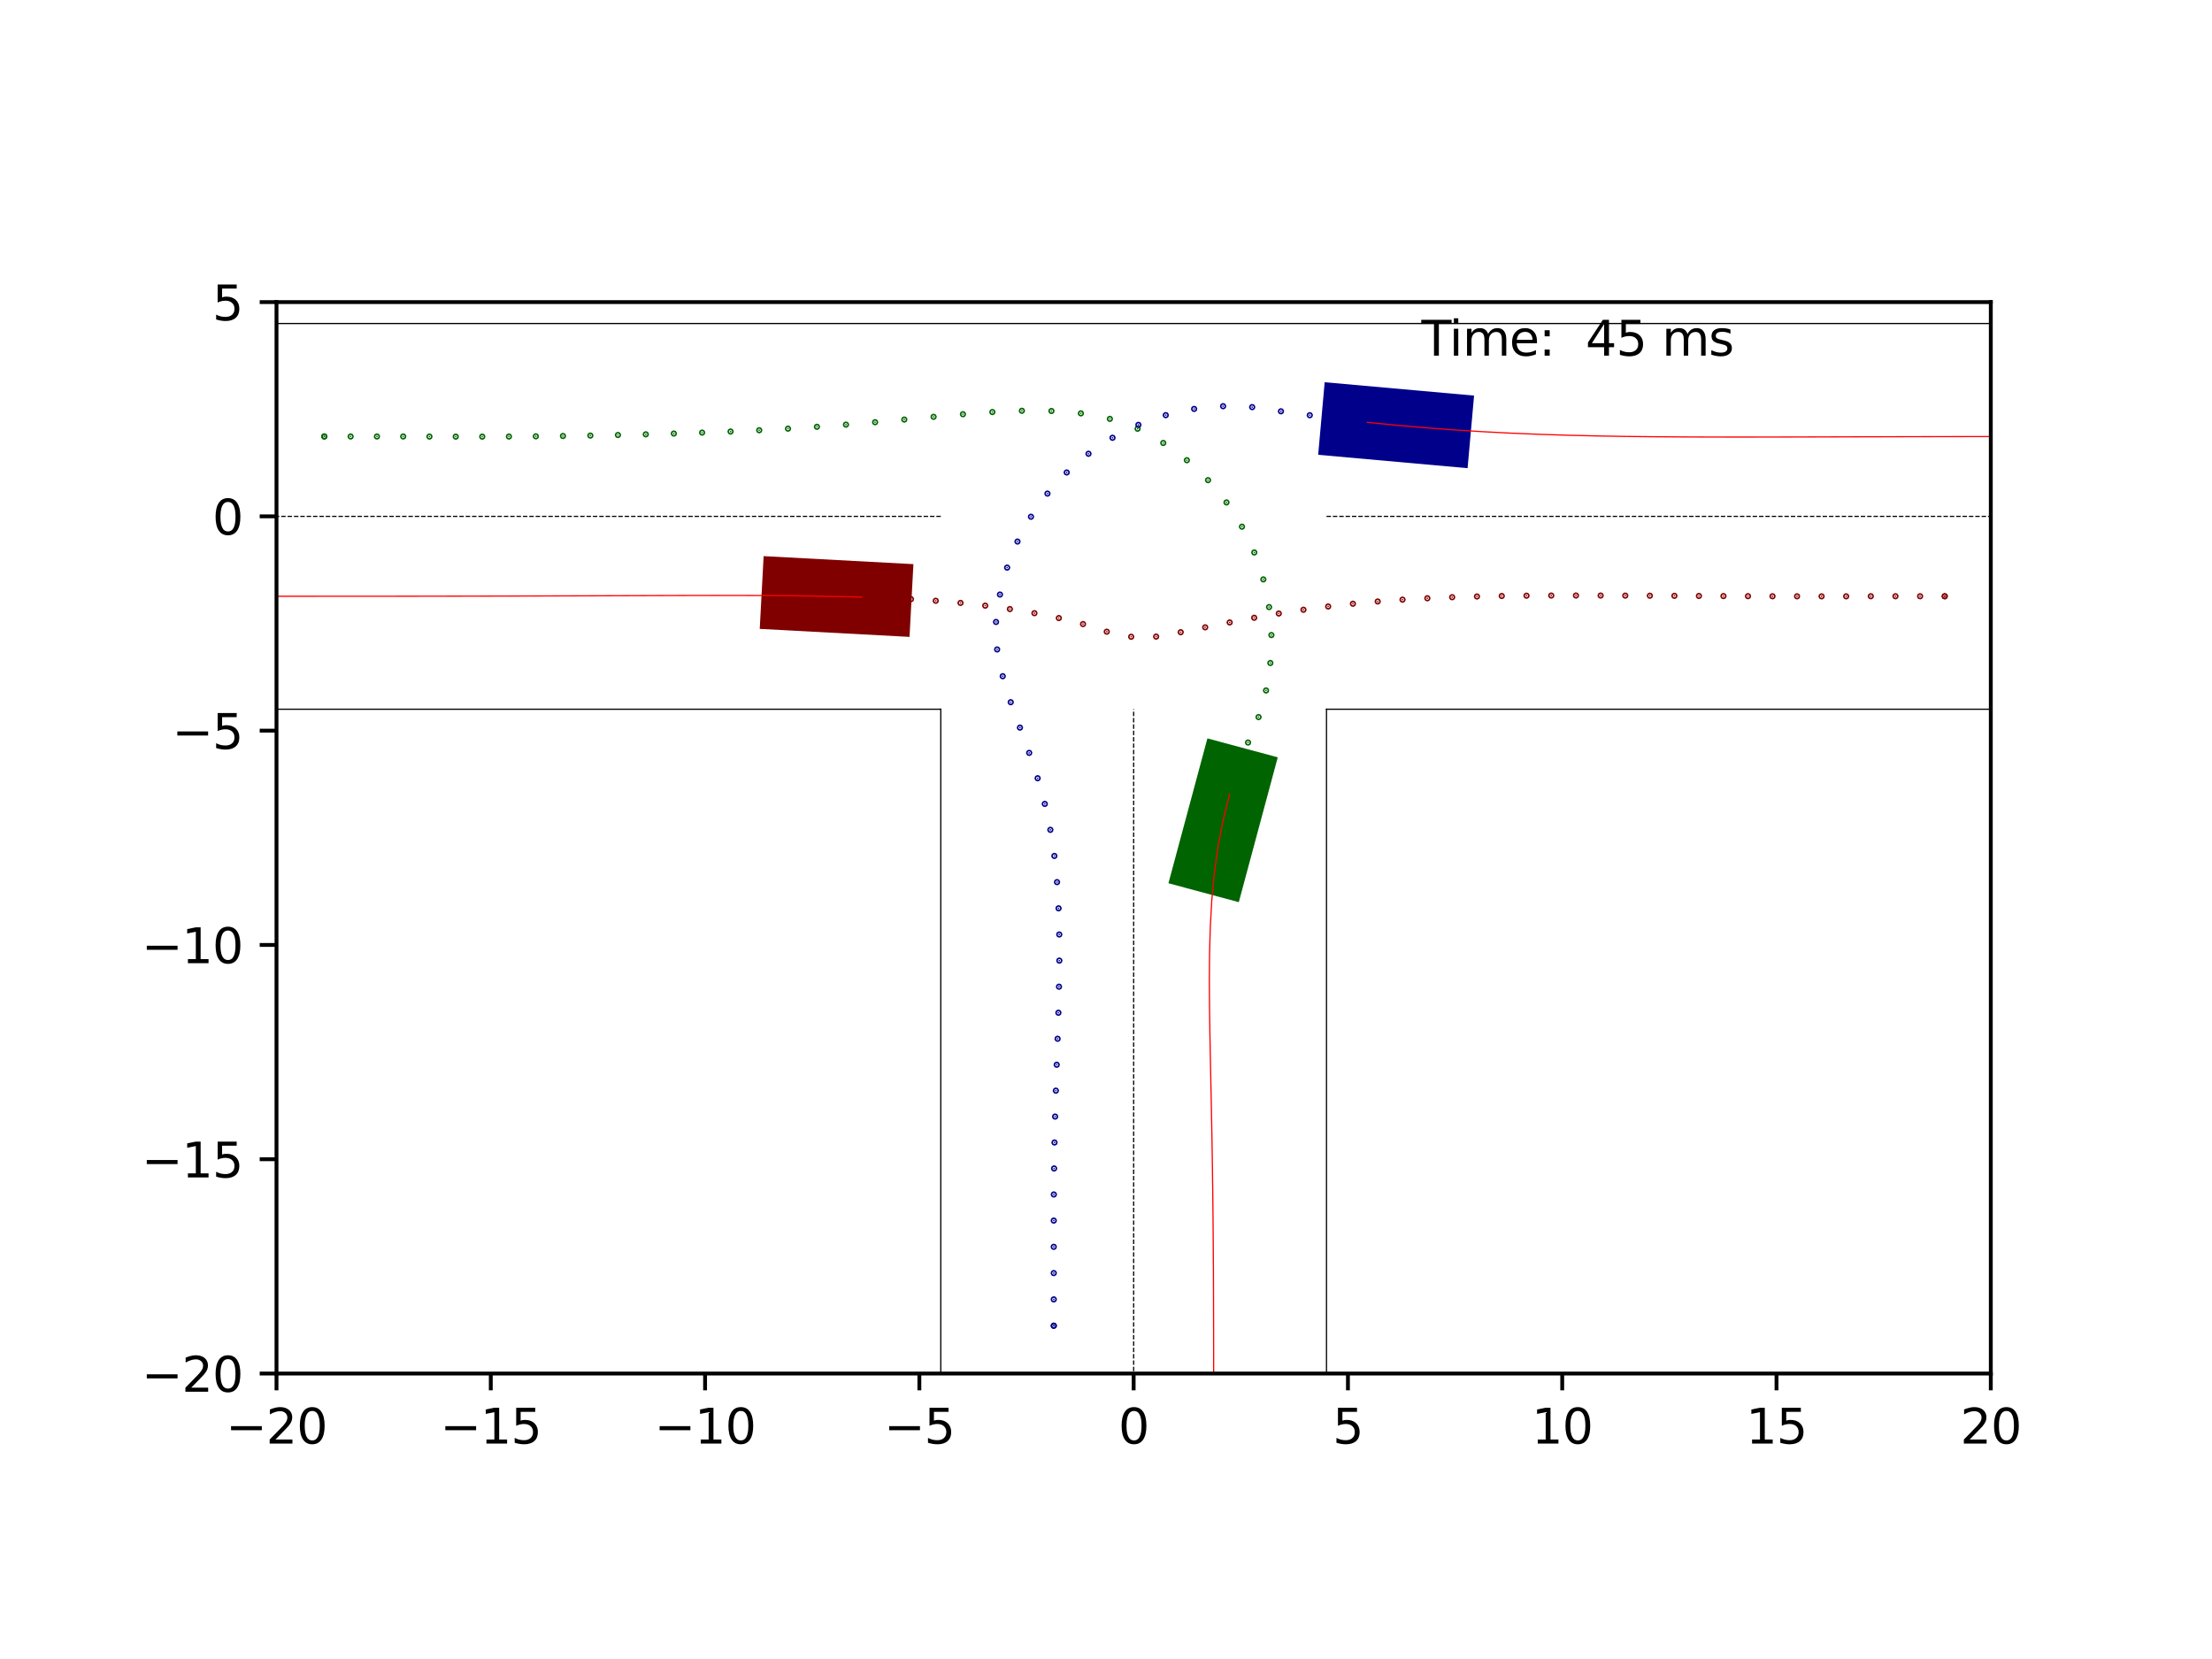 <?xml version="1.0" encoding="utf-8" standalone="no"?>
<!DOCTYPE svg PUBLIC "-//W3C//DTD SVG 1.1//EN"
  "http://www.w3.org/Graphics/SVG/1.1/DTD/svg11.dtd">
<svg xmlns:xlink="http://www.w3.org/1999/xlink" width="460.8pt" height="345.6pt" viewBox="0 0 460.8 345.6" xmlns="http://www.w3.org/2000/svg" version="1.1">
 <defs>
  <style type="text/css">*{stroke-linejoin: round; stroke-linecap: butt}</style>
 </defs>
 <g id="figure_1">
  <g id="patch_1">
   <path d="M 0 345.6 
L 460.8 345.6 
L 460.8 0 
L 0 0 
z
" style="fill: #ffffff"/>
  </g>
  <g id="axes_1">
   <g id="patch_2">
    <path d="M 57.6 286.128 
L 414.72 286.128 
L 414.72 62.928 
L 57.6 62.928 
z
" style="fill: #ffffff"/>
   </g>
   <g id="patch_3">
    <path d="M 274.6 94.742 
L 305.724 97.53 
L 307.077 82.412 
L 275.954 79.625 
z
" clip-path="url(#pf60464e0d1)" style="fill: #00008b"/>
   </g>
   <g id="patch_4">
    <path d="M 190.281 117.52 
L 159.077 115.852 
L 158.267 131.008 
L 189.47 132.676 
z
" clip-path="url(#pf60464e0d1)" style="fill: #800000"/>
   </g>
   <g id="patch_5">
    <path d="M 251.525 153.821 
L 243.407 183.996 
L 258.064 187.939 
L 266.182 157.763 
z
" clip-path="url(#pf60464e0d1)" style="fill: #006400"/>
   </g>
   <g id="PathCollection_1">
    <defs>
     <path id="m9b3e2876c1" d="M 0 0.158 
C 0.042 0.158 0.082 0.141 0.112 0.112 
C 0.141 0.082 0.158 0.042 0.158 0 
C 0.158 -0.042 0.141 -0.082 0.112 -0.112 
C 0.082 -0.141 0.042 -0.158 0 -0.158 
C -0.042 -0.158 -0.082 -0.141 -0.112 -0.112 
C -0.141 -0.082 -0.158 -0.042 -0.158 0 
C -0.158 0.042 -0.141 0.082 -0.112 0.112 
C -0.082 0.141 -0.042 0.158 0 0.158 
z
" style="stroke: #00008b"/>
    </defs>
    <g clip-path="url(#pf60464e0d1)">
     <use xlink:href="#m9b3e2876c1" x="219.519" y="276.171" style="fill: #00008b; stroke: #00008b"/>
    </g>
   </g>
   <g id="PathCollection_2">
    <defs>
     <path id="m642d3383b1" d="M 0 0.158 
C 0.042 0.158 0.082 0.141 0.112 0.112 
C 0.141 0.082 0.158 0.042 0.158 0 
C 0.158 -0.042 0.141 -0.082 0.112 -0.112 
C 0.082 -0.141 0.042 -0.158 0 -0.158 
C -0.042 -0.158 -0.082 -0.141 -0.112 -0.112 
C -0.141 -0.082 -0.158 -0.042 -0.158 0 
C -0.158 0.042 -0.141 0.082 -0.112 0.112 
C -0.082 0.141 -0.042 0.158 0 0.158 
z
" style="stroke: #800000"/>
    </defs>
    <g clip-path="url(#pf60464e0d1)">
     <use xlink:href="#m642d3383b1" x="405.122" y="124.209" style="fill: #800000; stroke: #800000"/>
    </g>
   </g>
   <g id="PathCollection_3">
    <defs>
     <path id="m77527c20bb" d="M 0 0.158 
C 0.042 0.158 0.082 0.141 0.112 0.112 
C 0.141 0.082 0.158 0.042 0.158 0 
C 0.158 -0.042 0.141 -0.082 0.112 -0.112 
C 0.082 -0.141 0.042 -0.158 0 -0.158 
C -0.042 -0.158 -0.082 -0.141 -0.112 -0.112 
C -0.141 -0.082 -0.158 -0.042 -0.158 0 
C -0.158 0.042 -0.141 0.082 -0.112 0.112 
C -0.082 0.141 -0.042 0.158 0 0.158 
z
" style="stroke: #006400"/>
    </defs>
    <g clip-path="url(#pf60464e0d1)">
     <use xlink:href="#m77527c20bb" x="67.557" y="90.927" style="fill: #006400; stroke: #006400"/>
    </g>
   </g>
   <g id="PathCollection_4">
    <g clip-path="url(#pf60464e0d1)">
     <use xlink:href="#m9b3e2876c1" x="219.519" y="276.171" style="fill: #00008b; stroke: #00008b"/>
    </g>
   </g>
   <g id="PathCollection_5">
    <g clip-path="url(#pf60464e0d1)">
     <use xlink:href="#m642d3383b1" x="405.122" y="124.209" style="fill: #800000; stroke: #800000"/>
    </g>
   </g>
   <g id="PathCollection_6">
    <g clip-path="url(#pf60464e0d1)">
     <use xlink:href="#m77527c20bb" x="67.557" y="90.927" style="fill: #006400; stroke: #006400"/>
    </g>
   </g>
   <g id="PathCollection_7">
    <g clip-path="url(#pf60464e0d1)">
     <use xlink:href="#m9b3e2876c1" x="219.52" y="270.685" style="fill: #00008b; stroke: #00008b"/>
    </g>
   </g>
   <g id="PathCollection_8">
    <g clip-path="url(#pf60464e0d1)">
     <use xlink:href="#m642d3383b1" x="399.989" y="124.209" style="fill: #800000; stroke: #800000"/>
    </g>
   </g>
   <g id="PathCollection_9">
    <g clip-path="url(#pf60464e0d1)">
     <use xlink:href="#m77527c20bb" x="73.043" y="90.928" style="fill: #006400; stroke: #006400"/>
    </g>
   </g>
   <g id="PathCollection_10">
    <g clip-path="url(#pf60464e0d1)">
     <use xlink:href="#m9b3e2876c1" x="219.519" y="265.206" style="fill: #00008b; stroke: #00008b"/>
    </g>
   </g>
   <g id="PathCollection_11">
    <g clip-path="url(#pf60464e0d1)">
     <use xlink:href="#m642d3383b1" x="394.855" y="124.209" style="fill: #800000; stroke: #800000"/>
    </g>
   </g>
   <g id="PathCollection_12">
    <g clip-path="url(#pf60464e0d1)">
     <use xlink:href="#m77527c20bb" x="78.522" y="90.927" style="fill: #006400; stroke: #006400"/>
    </g>
   </g>
   <g id="PathCollection_13">
    <g clip-path="url(#pf60464e0d1)">
     <use xlink:href="#m9b3e2876c1" x="219.517" y="259.735" style="fill: #00008b; stroke: #00008b"/>
    </g>
   </g>
   <g id="PathCollection_14">
    <g clip-path="url(#pf60464e0d1)">
     <use xlink:href="#m642d3383b1" x="389.722" y="124.209" style="fill: #800000; stroke: #800000"/>
    </g>
   </g>
   <g id="PathCollection_15">
    <g clip-path="url(#pf60464e0d1)">
     <use xlink:href="#m77527c20bb" x="83.993" y="90.925" style="fill: #006400; stroke: #006400"/>
    </g>
   </g>
   <g id="PathCollection_16">
    <g clip-path="url(#pf60464e0d1)">
     <use xlink:href="#m9b3e2876c1" x="219.517" y="254.271" style="fill: #00008b; stroke: #00008b"/>
    </g>
   </g>
   <g id="PathCollection_17">
    <g clip-path="url(#pf60464e0d1)">
     <use xlink:href="#m642d3383b1" x="384.588" y="124.227" style="fill: #800000; stroke: #800000"/>
    </g>
   </g>
   <g id="PathCollection_18">
    <g clip-path="url(#pf60464e0d1)">
     <use xlink:href="#m77527c20bb" x="89.457" y="90.946" style="fill: #006400; stroke: #006400"/>
    </g>
   </g>
   <g id="PathCollection_19">
    <g clip-path="url(#pf60464e0d1)">
     <use xlink:href="#m9b3e2876c1" x="219.533" y="248.831" style="fill: #00008b; stroke: #00008b"/>
    </g>
   </g>
   <g id="PathCollection_20">
    <g clip-path="url(#pf60464e0d1)">
     <use xlink:href="#m642d3383b1" x="379.468" y="124.229" style="fill: #800000; stroke: #800000"/>
    </g>
   </g>
   <g id="PathCollection_21">
    <g clip-path="url(#pf60464e0d1)">
     <use xlink:href="#m77527c20bb" x="94.941" y="90.958" style="fill: #006400; stroke: #006400"/>
    </g>
   </g>
   <g id="PathCollection_22">
    <g clip-path="url(#pf60464e0d1)">
     <use xlink:href="#m9b3e2876c1" x="219.585" y="243.411" style="fill: #00008b; stroke: #00008b"/>
    </g>
   </g>
   <g id="PathCollection_23">
    <g clip-path="url(#pf60464e0d1)">
     <use xlink:href="#m642d3383b1" x="374.354" y="124.223" style="fill: #800000; stroke: #800000"/>
    </g>
   </g>
   <g id="PathCollection_24">
    <g clip-path="url(#pf60464e0d1)">
     <use xlink:href="#m77527c20bb" x="100.46" y="90.957" style="fill: #006400; stroke: #006400"/>
    </g>
   </g>
   <g id="PathCollection_25">
    <g clip-path="url(#pf60464e0d1)">
     <use xlink:href="#m9b3e2876c1" x="219.673" y="238.003" style="fill: #00008b; stroke: #00008b"/>
    </g>
   </g>
   <g id="PathCollection_26">
    <g clip-path="url(#pf60464e0d1)">
     <use xlink:href="#m642d3383b1" x="369.243" y="124.211" style="fill: #800000; stroke: #800000"/>
    </g>
   </g>
   <g id="PathCollection_27">
    <g clip-path="url(#pf60464e0d1)">
     <use xlink:href="#m77527c20bb" x="106.018" y="90.936" style="fill: #006400; stroke: #006400"/>
    </g>
   </g>
   <g id="PathCollection_28">
    <g clip-path="url(#pf60464e0d1)">
     <use xlink:href="#m9b3e2876c1" x="219.798" y="232.603" style="fill: #00008b; stroke: #00008b"/>
    </g>
   </g>
   <g id="PathCollection_29">
    <g clip-path="url(#pf60464e0d1)">
     <use xlink:href="#m642d3383b1" x="364.135" y="124.193" style="fill: #800000; stroke: #800000"/>
    </g>
   </g>
   <g id="PathCollection_30">
    <g clip-path="url(#pf60464e0d1)">
     <use xlink:href="#m77527c20bb" x="111.621" y="90.894" style="fill: #006400; stroke: #006400"/>
    </g>
   </g>
   <g id="PathCollection_31">
    <g clip-path="url(#pf60464e0d1)">
     <use xlink:href="#m9b3e2876c1" x="219.953" y="227.204" style="fill: #00008b; stroke: #00008b"/>
    </g>
   </g>
   <g id="PathCollection_32">
    <g clip-path="url(#pf60464e0d1)">
     <use xlink:href="#m642d3383b1" x="359.026" y="124.172" style="fill: #800000; stroke: #800000"/>
    </g>
   </g>
   <g id="PathCollection_33">
    <g clip-path="url(#pf60464e0d1)">
     <use xlink:href="#m77527c20bb" x="117.274" y="90.828" style="fill: #006400; stroke: #006400"/>
    </g>
   </g>
   <g id="PathCollection_34">
    <g clip-path="url(#pf60464e0d1)">
     <use xlink:href="#m9b3e2876c1" x="220.132" y="221.802" style="fill: #00008b; stroke: #00008b"/>
    </g>
   </g>
   <g id="PathCollection_35">
    <g clip-path="url(#pf60464e0d1)">
     <use xlink:href="#m642d3383b1" x="353.918" y="124.148" style="fill: #800000; stroke: #800000"/>
    </g>
   </g>
   <g id="PathCollection_36">
    <g clip-path="url(#pf60464e0d1)">
     <use xlink:href="#m77527c20bb" x="122.976" y="90.738" style="fill: #006400; stroke: #006400"/>
    </g>
   </g>
   <g id="PathCollection_37">
    <g clip-path="url(#pf60464e0d1)">
     <use xlink:href="#m9b3e2876c1" x="220.319" y="216.394" style="fill: #00008b; stroke: #00008b"/>
    </g>
   </g>
   <g id="PathCollection_38">
    <g clip-path="url(#pf60464e0d1)">
     <use xlink:href="#m642d3383b1" x="348.808" y="124.121" style="fill: #800000; stroke: #800000"/>
    </g>
   </g>
   <g id="PathCollection_39">
    <g clip-path="url(#pf60464e0d1)">
     <use xlink:href="#m77527c20bb" x="128.728" y="90.62" style="fill: #006400; stroke: #006400"/>
    </g>
   </g>
   <g id="PathCollection_40">
    <g clip-path="url(#pf60464e0d1)">
     <use xlink:href="#m9b3e2876c1" x="220.482" y="210.973" style="fill: #00008b; stroke: #00008b"/>
    </g>
   </g>
   <g id="PathCollection_41">
    <g clip-path="url(#pf60464e0d1)">
     <use xlink:href="#m642d3383b1" x="343.697" y="124.098" style="fill: #800000; stroke: #800000"/>
    </g>
   </g>
   <g id="PathCollection_42">
    <g clip-path="url(#pf60464e0d1)">
     <use xlink:href="#m77527c20bb" x="134.529" y="90.481" style="fill: #006400; stroke: #006400"/>
    </g>
   </g>
   <g id="PathCollection_43">
    <g clip-path="url(#pf60464e0d1)">
     <use xlink:href="#m9b3e2876c1" x="220.608" y="205.546" style="fill: #00008b; stroke: #00008b"/>
    </g>
   </g>
   <g id="PathCollection_44">
    <g clip-path="url(#pf60464e0d1)">
     <use xlink:href="#m642d3383b1" x="338.574" y="124.078" style="fill: #800000; stroke: #800000"/>
    </g>
   </g>
   <g id="PathCollection_45">
    <g clip-path="url(#pf60464e0d1)">
     <use xlink:href="#m77527c20bb" x="140.375" y="90.314" style="fill: #006400; stroke: #006400"/>
    </g>
   </g>
   <g id="PathCollection_46">
    <g clip-path="url(#pf60464e0d1)">
     <use xlink:href="#m9b3e2876c1" x="220.678" y="200.113" style="fill: #00008b; stroke: #00008b"/>
    </g>
   </g>
   <g id="PathCollection_47">
    <g clip-path="url(#pf60464e0d1)">
     <use xlink:href="#m642d3383b1" x="333.441" y="124.063" style="fill: #800000; stroke: #800000"/>
    </g>
   </g>
   <g id="PathCollection_48">
    <g clip-path="url(#pf60464e0d1)">
     <use xlink:href="#m77527c20bb" x="146.263" y="90.119" style="fill: #006400; stroke: #006400"/>
    </g>
   </g>
   <g id="PathCollection_49">
    <g clip-path="url(#pf60464e0d1)">
     <use xlink:href="#m9b3e2876c1" x="220.662" y="194.671" style="fill: #00008b; stroke: #00008b"/>
    </g>
   </g>
   <g id="PathCollection_50">
    <g clip-path="url(#pf60464e0d1)">
     <use xlink:href="#m642d3383b1" x="328.3" y="124.056" style="fill: #800000; stroke: #800000"/>
    </g>
   </g>
   <g id="PathCollection_51">
    <g clip-path="url(#pf60464e0d1)">
     <use xlink:href="#m77527c20bb" x="152.192" y="89.893" style="fill: #006400; stroke: #006400"/>
    </g>
   </g>
   <g id="PathCollection_52">
    <g clip-path="url(#pf60464e0d1)">
     <use xlink:href="#m9b3e2876c1" x="220.519" y="189.22" style="fill: #00008b; stroke: #00008b"/>
    </g>
   </g>
   <g id="PathCollection_53">
    <g clip-path="url(#pf60464e0d1)">
     <use xlink:href="#m642d3383b1" x="323.152" y="124.064" style="fill: #800000; stroke: #800000"/>
    </g>
   </g>
   <g id="PathCollection_54">
    <g clip-path="url(#pf60464e0d1)">
     <use xlink:href="#m77527c20bb" x="158.157" y="89.622" style="fill: #006400; stroke: #006400"/>
    </g>
   </g>
   <g id="PathCollection_55">
    <g clip-path="url(#pf60464e0d1)">
     <use xlink:href="#m9b3e2876c1" x="220.198" y="183.762" style="fill: #00008b; stroke: #00008b"/>
    </g>
   </g>
   <g id="PathCollection_56">
    <g clip-path="url(#pf60464e0d1)">
     <use xlink:href="#m642d3383b1" x="317.999" y="124.094" style="fill: #800000; stroke: #800000"/>
    </g>
   </g>
   <g id="PathCollection_57">
    <g clip-path="url(#pf60464e0d1)">
     <use xlink:href="#m77527c20bb" x="164.154" y="89.296" style="fill: #006400; stroke: #006400"/>
    </g>
   </g>
   <g id="PathCollection_58">
    <g clip-path="url(#pf60464e0d1)">
     <use xlink:href="#m9b3e2876c1" x="219.646" y="178.306" style="fill: #00008b; stroke: #00008b"/>
    </g>
   </g>
   <g id="PathCollection_59">
    <g clip-path="url(#pf60464e0d1)">
     <use xlink:href="#m642d3383b1" x="312.84" y="124.154" style="fill: #800000; stroke: #800000"/>
    </g>
   </g>
   <g id="PathCollection_60">
    <g clip-path="url(#pf60464e0d1)">
     <use xlink:href="#m77527c20bb" x="170.18" y="88.908" style="fill: #006400; stroke: #006400"/>
    </g>
   </g>
   <g id="PathCollection_61">
    <g clip-path="url(#pf60464e0d1)">
     <use xlink:href="#m9b3e2876c1" x="218.806" y="172.868" style="fill: #00008b; stroke: #00008b"/>
    </g>
   </g>
   <g id="PathCollection_62">
    <g clip-path="url(#pf60464e0d1)">
     <use xlink:href="#m642d3383b1" x="307.677" y="124.257" style="fill: #800000; stroke: #800000"/>
    </g>
   </g>
   <g id="PathCollection_63">
    <g clip-path="url(#pf60464e0d1)">
     <use xlink:href="#m77527c20bb" x="176.229" y="88.459" style="fill: #006400; stroke: #006400"/>
    </g>
   </g>
   <g id="PathCollection_64">
    <g clip-path="url(#pf60464e0d1)">
     <use xlink:href="#m9b3e2876c1" x="217.652" y="167.467" style="fill: #00008b; stroke: #00008b"/>
    </g>
   </g>
   <g id="PathCollection_65">
    <g clip-path="url(#pf60464e0d1)">
     <use xlink:href="#m642d3383b1" x="302.51" y="124.41" style="fill: #800000; stroke: #800000"/>
    </g>
   </g>
   <g id="PathCollection_66">
    <g clip-path="url(#pf60464e0d1)">
     <use xlink:href="#m77527c20bb" x="182.297" y="87.952" style="fill: #006400; stroke: #006400"/>
    </g>
   </g>
   <g id="PathCollection_67">
    <g clip-path="url(#pf60464e0d1)">
     <use xlink:href="#m9b3e2876c1" x="216.16" y="162.123" style="fill: #00008b; stroke: #00008b"/>
    </g>
   </g>
   <g id="PathCollection_68">
    <g clip-path="url(#pf60464e0d1)">
     <use xlink:href="#m642d3383b1" x="297.341" y="124.627" style="fill: #800000; stroke: #800000"/>
    </g>
   </g>
   <g id="PathCollection_69">
    <g clip-path="url(#pf60464e0d1)">
     <use xlink:href="#m77527c20bb" x="188.382" y="87.401" style="fill: #006400; stroke: #006400"/>
    </g>
   </g>
   <g id="PathCollection_70">
    <g clip-path="url(#pf60464e0d1)">
     <use xlink:href="#m9b3e2876c1" x="214.396" y="156.836" style="fill: #00008b; stroke: #00008b"/>
    </g>
   </g>
   <g id="PathCollection_71">
    <g clip-path="url(#pf60464e0d1)">
     <use xlink:href="#m642d3383b1" x="292.171" y="124.919" style="fill: #800000; stroke: #800000"/>
    </g>
   </g>
   <g id="PathCollection_72">
    <g clip-path="url(#pf60464e0d1)">
     <use xlink:href="#m77527c20bb" x="194.482" y="86.832" style="fill: #006400; stroke: #006400"/>
    </g>
   </g>
   <g id="PathCollection_73">
    <g clip-path="url(#pf60464e0d1)">
     <use xlink:href="#m9b3e2876c1" x="212.474" y="151.574" style="fill: #00008b; stroke: #00008b"/>
    </g>
   </g>
   <g id="PathCollection_74">
    <g clip-path="url(#pf60464e0d1)">
     <use xlink:href="#m642d3383b1" x="287.002" y="125.298" style="fill: #800000; stroke: #800000"/>
    </g>
   </g>
   <g id="PathCollection_75">
    <g clip-path="url(#pf60464e0d1)">
     <use xlink:href="#m77527c20bb" x="200.597" y="86.287" style="fill: #006400; stroke: #006400"/>
    </g>
   </g>
   <g id="PathCollection_76">
    <g clip-path="url(#pf60464e0d1)">
     <use xlink:href="#m9b3e2876c1" x="210.553" y="146.281" style="fill: #00008b; stroke: #00008b"/>
    </g>
   </g>
   <g id="PathCollection_77">
    <g clip-path="url(#pf60464e0d1)">
     <use xlink:href="#m642d3383b1" x="281.837" y="125.77" style="fill: #800000; stroke: #800000"/>
    </g>
   </g>
   <g id="PathCollection_78">
    <g clip-path="url(#pf60464e0d1)">
     <use xlink:href="#m77527c20bb" x="206.729" y="85.836" style="fill: #006400; stroke: #006400"/>
    </g>
   </g>
   <g id="PathCollection_79">
    <g clip-path="url(#pf60464e0d1)">
     <use xlink:href="#m9b3e2876c1" x="208.886" y="140.868" style="fill: #00008b; stroke: #00008b"/>
    </g>
   </g>
   <g id="PathCollection_80">
    <g clip-path="url(#pf60464e0d1)">
     <use xlink:href="#m642d3383b1" x="276.678" y="126.341" style="fill: #800000; stroke: #800000"/>
    </g>
   </g>
   <g id="PathCollection_81">
    <g clip-path="url(#pf60464e0d1)">
     <use xlink:href="#m77527c20bb" x="212.878" y="85.571" style="fill: #006400; stroke: #006400"/>
    </g>
   </g>
   <g id="PathCollection_82">
    <g clip-path="url(#pf60464e0d1)">
     <use xlink:href="#m9b3e2876c1" x="207.722" y="135.291" style="fill: #00008b; stroke: #00008b"/>
    </g>
   </g>
   <g id="PathCollection_83">
    <g clip-path="url(#pf60464e0d1)">
     <use xlink:href="#m642d3383b1" x="271.53" y="127.023" style="fill: #800000; stroke: #800000"/>
    </g>
   </g>
   <g id="PathCollection_84">
    <g clip-path="url(#pf60464e0d1)">
     <use xlink:href="#m77527c20bb" x="219.033" y="85.617" style="fill: #006400; stroke: #006400"/>
    </g>
   </g>
   <g id="PathCollection_85">
    <g clip-path="url(#pf60464e0d1)">
     <use xlink:href="#m9b3e2876c1" x="207.494" y="129.564" style="fill: #00008b; stroke: #00008b"/>
    </g>
   </g>
   <g id="PathCollection_86">
    <g clip-path="url(#pf60464e0d1)">
     <use xlink:href="#m642d3383b1" x="266.392" y="127.804" style="fill: #800000; stroke: #800000"/>
    </g>
   </g>
   <g id="PathCollection_87">
    <g clip-path="url(#pf60464e0d1)">
     <use xlink:href="#m77527c20bb" x="225.167" y="86.111" style="fill: #006400; stroke: #006400"/>
    </g>
   </g>
   <g id="PathCollection_88">
    <g clip-path="url(#pf60464e0d1)">
     <use xlink:href="#m9b3e2876c1" x="208.309" y="123.854" style="fill: #00008b; stroke: #00008b"/>
    </g>
   </g>
   <g id="PathCollection_89">
    <g clip-path="url(#pf60464e0d1)">
     <use xlink:href="#m642d3383b1" x="261.27" y="128.692" style="fill: #800000; stroke: #800000"/>
    </g>
   </g>
   <g id="PathCollection_90">
    <g clip-path="url(#pf60464e0d1)">
     <use xlink:href="#m77527c20bb" x="231.204" y="87.258" style="fill: #006400; stroke: #006400"/>
    </g>
   </g>
   <g id="PathCollection_91">
    <g clip-path="url(#pf60464e0d1)">
     <use xlink:href="#m9b3e2876c1" x="209.801" y="118.244" style="fill: #00008b; stroke: #00008b"/>
    </g>
   </g>
   <g id="PathCollection_92">
    <g clip-path="url(#pf60464e0d1)">
     <use xlink:href="#m642d3383b1" x="256.162" y="129.664" style="fill: #800000; stroke: #800000"/>
    </g>
   </g>
   <g id="PathCollection_93">
    <g clip-path="url(#pf60464e0d1)">
     <use xlink:href="#m77527c20bb" x="236.981" y="89.314" style="fill: #006400; stroke: #006400"/>
    </g>
   </g>
   <g id="PathCollection_94">
    <g clip-path="url(#pf60464e0d1)">
     <use xlink:href="#m9b3e2876c1" x="211.96" y="112.814" style="fill: #00008b; stroke: #00008b"/>
    </g>
   </g>
   <g id="PathCollection_95">
    <g clip-path="url(#pf60464e0d1)">
     <use xlink:href="#m642d3383b1" x="251.062" y="130.683" style="fill: #800000; stroke: #800000"/>
    </g>
   </g>
   <g id="PathCollection_96">
    <g clip-path="url(#pf60464e0d1)">
     <use xlink:href="#m77527c20bb" x="242.328" y="92.278" style="fill: #006400; stroke: #006400"/>
    </g>
   </g>
   <g id="PathCollection_97">
    <g clip-path="url(#pf60464e0d1)">
     <use xlink:href="#m9b3e2876c1" x="214.77" y="107.647" style="fill: #00008b; stroke: #00008b"/>
    </g>
   </g>
   <g id="PathCollection_98">
    <g clip-path="url(#pf60464e0d1)">
     <use xlink:href="#m642d3383b1" x="245.962" y="131.701" style="fill: #800000; stroke: #800000"/>
    </g>
   </g>
   <g id="PathCollection_99">
    <g clip-path="url(#pf60464e0d1)">
     <use xlink:href="#m77527c20bb" x="247.245" y="95.87" style="fill: #006400; stroke: #006400"/>
    </g>
   </g>
   <g id="PathCollection_100">
    <g clip-path="url(#pf60464e0d1)">
     <use xlink:href="#m9b3e2876c1" x="218.202" y="102.824" style="fill: #00008b; stroke: #00008b"/>
    </g>
   </g>
   <g id="PathCollection_101">
    <g clip-path="url(#pf60464e0d1)">
     <use xlink:href="#m642d3383b1" x="240.843" y="132.615" style="fill: #800000; stroke: #800000"/>
    </g>
   </g>
   <g id="PathCollection_102">
    <g clip-path="url(#pf60464e0d1)">
     <use xlink:href="#m77527c20bb" x="251.656" y="100.026" style="fill: #006400; stroke: #006400"/>
    </g>
   </g>
   <g id="PathCollection_103">
    <g clip-path="url(#pf60464e0d1)">
     <use xlink:href="#m9b3e2876c1" x="222.214" y="98.424" style="fill: #00008b; stroke: #00008b"/>
    </g>
   </g>
   <g id="PathCollection_104">
    <g clip-path="url(#pf60464e0d1)">
     <use xlink:href="#m642d3383b1" x="235.645" y="132.648" style="fill: #800000; stroke: #800000"/>
    </g>
   </g>
   <g id="PathCollection_105">
    <g clip-path="url(#pf60464e0d1)">
     <use xlink:href="#m77527c20bb" x="255.501" y="104.666" style="fill: #006400; stroke: #006400"/>
    </g>
   </g>
   <g id="PathCollection_106">
    <g clip-path="url(#pf60464e0d1)">
     <use xlink:href="#m9b3e2876c1" x="226.753" y="94.525" style="fill: #00008b; stroke: #00008b"/>
    </g>
   </g>
   <g id="PathCollection_107">
    <g clip-path="url(#pf60464e0d1)">
     <use xlink:href="#m642d3383b1" x="230.557" y="131.593" style="fill: #800000; stroke: #800000"/>
    </g>
   </g>
   <g id="PathCollection_108">
    <g clip-path="url(#pf60464e0d1)">
     <use xlink:href="#m77527c20bb" x="258.725" y="109.716" style="fill: #006400; stroke: #006400"/>
    </g>
   </g>
   <g id="PathCollection_109">
    <g clip-path="url(#pf60464e0d1)">
     <use xlink:href="#m9b3e2876c1" x="231.757" y="91.196" style="fill: #00008b; stroke: #00008b"/>
    </g>
   </g>
   <g id="PathCollection_110">
    <g clip-path="url(#pf60464e0d1)">
     <use xlink:href="#m642d3383b1" x="225.613" y="130.002" style="fill: #800000; stroke: #800000"/>
    </g>
   </g>
   <g id="PathCollection_111">
    <g clip-path="url(#pf60464e0d1)">
     <use xlink:href="#m77527c20bb" x="261.292" y="115.089" style="fill: #006400; stroke: #006400"/>
    </g>
   </g>
   <g id="PathCollection_112">
    <g clip-path="url(#pf60464e0d1)">
     <use xlink:href="#m9b3e2876c1" x="237.15" y="88.502" style="fill: #00008b; stroke: #00008b"/>
    </g>
   </g>
   <g id="PathCollection_113">
    <g clip-path="url(#pf60464e0d1)">
     <use xlink:href="#m642d3383b1" x="220.575" y="128.752" style="fill: #800000; stroke: #800000"/>
    </g>
   </g>
   <g id="PathCollection_114">
    <g clip-path="url(#pf60464e0d1)">
     <use xlink:href="#m77527c20bb" x="263.177" y="120.701" style="fill: #006400; stroke: #006400"/>
    </g>
   </g>
   <g id="PathCollection_115">
    <g clip-path="url(#pf60464e0d1)">
     <use xlink:href="#m9b3e2876c1" x="242.847" y="86.483" style="fill: #00008b; stroke: #00008b"/>
    </g>
   </g>
   <g id="PathCollection_116">
    <g clip-path="url(#pf60464e0d1)">
     <use xlink:href="#m642d3383b1" x="215.488" y="127.737" style="fill: #800000; stroke: #800000"/>
    </g>
   </g>
   <g id="PathCollection_117">
    <g clip-path="url(#pf60464e0d1)">
     <use xlink:href="#m77527c20bb" x="264.369" y="126.465" style="fill: #006400; stroke: #006400"/>
    </g>
   </g>
   <g id="PathCollection_118">
    <g clip-path="url(#pf60464e0d1)">
     <use xlink:href="#m9b3e2876c1" x="248.759" y="85.183" style="fill: #00008b; stroke: #00008b"/>
    </g>
   </g>
   <g id="PathCollection_119">
    <g clip-path="url(#pf60464e0d1)">
     <use xlink:href="#m642d3383b1" x="210.374" y="126.878" style="fill: #800000; stroke: #800000"/>
    </g>
   </g>
   <g id="PathCollection_120">
    <g clip-path="url(#pf60464e0d1)">
     <use xlink:href="#m77527c20bb" x="264.855" y="132.297" style="fill: #006400; stroke: #006400"/>
    </g>
   </g>
   <g id="PathCollection_121">
    <g clip-path="url(#pf60464e0d1)">
     <use xlink:href="#m9b3e2876c1" x="254.792" y="84.619" style="fill: #00008b; stroke: #00008b"/>
    </g>
   </g>
   <g id="PathCollection_122">
    <g clip-path="url(#pf60464e0d1)">
     <use xlink:href="#m642d3383b1" x="205.24" y="126.168" style="fill: #800000; stroke: #800000"/>
    </g>
   </g>
   <g id="PathCollection_123">
    <g clip-path="url(#pf60464e0d1)">
     <use xlink:href="#m77527c20bb" x="264.638" y="138.114" style="fill: #006400; stroke: #006400"/>
    </g>
   </g>
   <g id="PathCollection_124">
    <g clip-path="url(#pf60464e0d1)">
     <use xlink:href="#m9b3e2876c1" x="260.85" y="84.81" style="fill: #00008b; stroke: #00008b"/>
    </g>
   </g>
   <g id="PathCollection_125">
    <g clip-path="url(#pf60464e0d1)">
     <use xlink:href="#m642d3383b1" x="200.092" y="125.597" style="fill: #800000; stroke: #800000"/>
    </g>
   </g>
   <g id="PathCollection_126">
    <g clip-path="url(#pf60464e0d1)">
     <use xlink:href="#m77527c20bb" x="263.739" y="143.833" style="fill: #006400; stroke: #006400"/>
    </g>
   </g>
   <g id="PathCollection_127">
    <g clip-path="url(#pf60464e0d1)">
     <use xlink:href="#m9b3e2876c1" x="266.846" y="85.684" style="fill: #00008b; stroke: #00008b"/>
    </g>
   </g>
   <g id="PathCollection_128">
    <g clip-path="url(#pf60464e0d1)">
     <use xlink:href="#m642d3383b1" x="194.934" y="125.15" style="fill: #800000; stroke: #800000"/>
    </g>
   </g>
   <g id="PathCollection_129">
    <g clip-path="url(#pf60464e0d1)">
     <use xlink:href="#m77527c20bb" x="262.178" y="149.378" style="fill: #006400; stroke: #006400"/>
    </g>
   </g>
   <g id="PathCollection_130">
    <g clip-path="url(#pf60464e0d1)">
     <use xlink:href="#m9b3e2876c1" x="272.846" y="86.496" style="fill: #00008b; stroke: #00008b"/>
    </g>
   </g>
   <g id="PathCollection_131">
    <g clip-path="url(#pf60464e0d1)">
     <use xlink:href="#m642d3383b1" x="189.771" y="124.811" style="fill: #800000; stroke: #800000"/>
    </g>
   </g>
   <g id="PathCollection_132">
    <g clip-path="url(#pf60464e0d1)">
     <use xlink:href="#m77527c20bb" x="259.992" y="154.677" style="fill: #006400; stroke: #006400"/>
    </g>
   </g>
   <g id="PathCollection_133">
    <g clip-path="url(#pf60464e0d1)">
     <use xlink:href="#m9b3e2876c1" x="278.84" y="87.303" style="fill: #00008b; stroke: #00008b"/>
    </g>
   </g>
   <g id="PathCollection_134">
    <g clip-path="url(#pf60464e0d1)">
     <use xlink:href="#m642d3383b1" x="184.605" y="124.561" style="fill: #800000; stroke: #800000"/>
    </g>
   </g>
   <g id="PathCollection_135">
    <g clip-path="url(#pf60464e0d1)">
     <use xlink:href="#m77527c20bb" x="257.86" y="159.969" style="fill: #006400; stroke: #006400"/>
    </g>
   </g>
   <g id="PathCollection_136">
    <g clip-path="url(#pf60464e0d1)">
     <use xlink:href="#m9b3e2876c1" x="284.841" y="87.98" style="fill: #00008b; stroke: #00008b"/>
    </g>
   </g>
   <g id="PathCollection_137">
    <g clip-path="url(#pf60464e0d1)">
     <use xlink:href="#m642d3383b1" x="179.439" y="124.385" style="fill: #800000; stroke: #800000"/>
    </g>
   </g>
   <g id="PathCollection_138">
    <g clip-path="url(#pf60464e0d1)">
     <use xlink:href="#m77527c20bb" x="256.163" y="165.391" style="fill: #006400; stroke: #006400"/>
    </g>
   </g>
   <g id="PathCollection_139">
    <g clip-path="url(#pf60464e0d1)">
     <use xlink:href="#m9b3e2876c1" x="290.839" y="88.577" style="fill: #00008b; stroke: #00008b"/>
    </g>
   </g>
   <g id="PathCollection_140">
    <g clip-path="url(#pf60464e0d1)">
     <use xlink:href="#m642d3383b1" x="174.274" y="124.264" style="fill: #800000; stroke: #800000"/>
    </g>
   </g>
   <g id="PathCollection_141">
    <g clip-path="url(#pf60464e0d1)">
     <use xlink:href="#m77527c20bb" x="254.795" y="170.88" style="fill: #006400; stroke: #006400"/>
    </g>
   </g>
   <g id="matplotlib.axis_1">
    <g id="xtick_1">
     <g id="line2d_1">
      <defs>
       <path id="m08b5c82797" d="M 0 0 
L 0 3.5 
" style="stroke: #000000; stroke-width: 0.8"/>
      </defs>
      <g>
       <use xlink:href="#m08b5c82797" x="57.6" y="286.128" style="stroke: #000000; stroke-width: 0.8"/>
      </g>
     </g>
     <g id="text_1">
      <!-- −20 -->
      <g transform="translate(47.048 300.726) scale(0.1 -0.1)">
       <defs>
        <path id="DejaVuSans-2212" d="M 678 2272 
L 4684 2272 
L 4684 1741 
L 678 1741 
L 678 2272 
z
" transform="scale(0.016)"/>
        <path id="DejaVuSans-32" d="M 1228 531 
L 3431 531 
L 3431 0 
L 469 0 
L 469 531 
Q 828 903 1448 1529 
Q 2069 2156 2228 2338 
Q 2531 2678 2651 2914 
Q 2772 3150 2772 3378 
Q 2772 3750 2511 3984 
Q 2250 4219 1831 4219 
Q 1534 4219 1204 4116 
Q 875 4013 500 3803 
L 500 4441 
Q 881 4594 1212 4672 
Q 1544 4750 1819 4750 
Q 2544 4750 2975 4387 
Q 3406 4025 3406 3419 
Q 3406 3131 3298 2873 
Q 3191 2616 2906 2266 
Q 2828 2175 2409 1742 
Q 1991 1309 1228 531 
z
" transform="scale(0.016)"/>
        <path id="DejaVuSans-30" d="M 2034 4250 
Q 1547 4250 1301 3770 
Q 1056 3291 1056 2328 
Q 1056 1369 1301 889 
Q 1547 409 2034 409 
Q 2525 409 2770 889 
Q 3016 1369 3016 2328 
Q 3016 3291 2770 3770 
Q 2525 4250 2034 4250 
z
M 2034 4750 
Q 2819 4750 3233 4129 
Q 3647 3509 3647 2328 
Q 3647 1150 3233 529 
Q 2819 -91 2034 -91 
Q 1250 -91 836 529 
Q 422 1150 422 2328 
Q 422 3509 836 4129 
Q 1250 4750 2034 4750 
z
" transform="scale(0.016)"/>
       </defs>
       <use xlink:href="#DejaVuSans-2212"/>
       <use xlink:href="#DejaVuSans-32" x="83.789"/>
       <use xlink:href="#DejaVuSans-30" x="147.412"/>
      </g>
     </g>
    </g>
    <g id="xtick_2">
     <g id="line2d_2">
      <g>
       <use xlink:href="#m08b5c82797" x="102.24" y="286.128" style="stroke: #000000; stroke-width: 0.8"/>
      </g>
     </g>
     <g id="text_2">
      <!-- −15 -->
      <g transform="translate(91.688 300.726) scale(0.1 -0.1)">
       <defs>
        <path id="DejaVuSans-31" d="M 794 531 
L 1825 531 
L 1825 4091 
L 703 3866 
L 703 4441 
L 1819 4666 
L 2450 4666 
L 2450 531 
L 3481 531 
L 3481 0 
L 794 0 
L 794 531 
z
" transform="scale(0.016)"/>
        <path id="DejaVuSans-35" d="M 691 4666 
L 3169 4666 
L 3169 4134 
L 1269 4134 
L 1269 2991 
Q 1406 3038 1543 3061 
Q 1681 3084 1819 3084 
Q 2600 3084 3056 2656 
Q 3513 2228 3513 1497 
Q 3513 744 3044 326 
Q 2575 -91 1722 -91 
Q 1428 -91 1123 -41 
Q 819 9 494 109 
L 494 744 
Q 775 591 1075 516 
Q 1375 441 1709 441 
Q 2250 441 2565 725 
Q 2881 1009 2881 1497 
Q 2881 1984 2565 2268 
Q 2250 2553 1709 2553 
Q 1456 2553 1204 2497 
Q 953 2441 691 2322 
L 691 4666 
z
" transform="scale(0.016)"/>
       </defs>
       <use xlink:href="#DejaVuSans-2212"/>
       <use xlink:href="#DejaVuSans-31" x="83.789"/>
       <use xlink:href="#DejaVuSans-35" x="147.412"/>
      </g>
     </g>
    </g>
    <g id="xtick_3">
     <g id="line2d_3">
      <g>
       <use xlink:href="#m08b5c82797" x="146.88" y="286.128" style="stroke: #000000; stroke-width: 0.8"/>
      </g>
     </g>
     <g id="text_3">
      <!-- −10 -->
      <g transform="translate(136.328 300.726) scale(0.1 -0.1)">
       <use xlink:href="#DejaVuSans-2212"/>
       <use xlink:href="#DejaVuSans-31" x="83.789"/>
       <use xlink:href="#DejaVuSans-30" x="147.412"/>
      </g>
     </g>
    </g>
    <g id="xtick_4">
     <g id="line2d_4">
      <g>
       <use xlink:href="#m08b5c82797" x="191.52" y="286.128" style="stroke: #000000; stroke-width: 0.8"/>
      </g>
     </g>
     <g id="text_4">
      <!-- −5 -->
      <g transform="translate(184.149 300.726) scale(0.1 -0.1)">
       <use xlink:href="#DejaVuSans-2212"/>
       <use xlink:href="#DejaVuSans-35" x="83.789"/>
      </g>
     </g>
    </g>
    <g id="xtick_5">
     <g id="line2d_5">
      <g>
       <use xlink:href="#m08b5c82797" x="236.16" y="286.128" style="stroke: #000000; stroke-width: 0.8"/>
      </g>
     </g>
     <g id="text_5">
      <!-- 0 -->
      <g transform="translate(232.979 300.726) scale(0.1 -0.1)">
       <use xlink:href="#DejaVuSans-30"/>
      </g>
     </g>
    </g>
    <g id="xtick_6">
     <g id="line2d_6">
      <g>
       <use xlink:href="#m08b5c82797" x="280.8" y="286.128" style="stroke: #000000; stroke-width: 0.8"/>
      </g>
     </g>
     <g id="text_6">
      <!-- 5 -->
      <g transform="translate(277.619 300.726) scale(0.1 -0.1)">
       <use xlink:href="#DejaVuSans-35"/>
      </g>
     </g>
    </g>
    <g id="xtick_7">
     <g id="line2d_7">
      <g>
       <use xlink:href="#m08b5c82797" x="325.44" y="286.128" style="stroke: #000000; stroke-width: 0.8"/>
      </g>
     </g>
     <g id="text_7">
      <!-- 10 -->
      <g transform="translate(319.077 300.726) scale(0.1 -0.1)">
       <use xlink:href="#DejaVuSans-31"/>
       <use xlink:href="#DejaVuSans-30" x="63.623"/>
      </g>
     </g>
    </g>
    <g id="xtick_8">
     <g id="line2d_8">
      <g>
       <use xlink:href="#m08b5c82797" x="370.08" y="286.128" style="stroke: #000000; stroke-width: 0.8"/>
      </g>
     </g>
     <g id="text_8">
      <!-- 15 -->
      <g transform="translate(363.717 300.726) scale(0.1 -0.1)">
       <use xlink:href="#DejaVuSans-31"/>
       <use xlink:href="#DejaVuSans-35" x="63.623"/>
      </g>
     </g>
    </g>
    <g id="xtick_9">
     <g id="line2d_9">
      <g>
       <use xlink:href="#m08b5c82797" x="414.72" y="286.128" style="stroke: #000000; stroke-width: 0.8"/>
      </g>
     </g>
     <g id="text_9">
      <!-- 20 -->
      <g transform="translate(408.358 300.726) scale(0.1 -0.1)">
       <use xlink:href="#DejaVuSans-32"/>
       <use xlink:href="#DejaVuSans-30" x="63.623"/>
      </g>
     </g>
    </g>
   </g>
   <g id="matplotlib.axis_2">
    <g id="ytick_1">
     <g id="line2d_10">
      <defs>
       <path id="m0b38157c5a" d="M 0 0 
L -3.5 0 
" style="stroke: #000000; stroke-width: 0.8"/>
      </defs>
      <g>
       <use xlink:href="#m0b38157c5a" x="57.6" y="286.128" style="stroke: #000000; stroke-width: 0.8"/>
      </g>
     </g>
     <g id="text_10">
      <!-- −20 -->
      <g transform="translate(29.495 289.927) scale(0.1 -0.1)">
       <use xlink:href="#DejaVuSans-2212"/>
       <use xlink:href="#DejaVuSans-32" x="83.789"/>
       <use xlink:href="#DejaVuSans-30" x="147.412"/>
      </g>
     </g>
    </g>
    <g id="ytick_2">
     <g id="line2d_11">
      <g>
       <use xlink:href="#m0b38157c5a" x="57.6" y="241.488" style="stroke: #000000; stroke-width: 0.8"/>
      </g>
     </g>
     <g id="text_11">
      <!-- −15 -->
      <g transform="translate(29.495 245.287) scale(0.1 -0.1)">
       <use xlink:href="#DejaVuSans-2212"/>
       <use xlink:href="#DejaVuSans-31" x="83.789"/>
       <use xlink:href="#DejaVuSans-35" x="147.412"/>
      </g>
     </g>
    </g>
    <g id="ytick_3">
     <g id="line2d_12">
      <g>
       <use xlink:href="#m0b38157c5a" x="57.6" y="196.848" style="stroke: #000000; stroke-width: 0.8"/>
      </g>
     </g>
     <g id="text_12">
      <!-- −10 -->
      <g transform="translate(29.495 200.647) scale(0.1 -0.1)">
       <use xlink:href="#DejaVuSans-2212"/>
       <use xlink:href="#DejaVuSans-31" x="83.789"/>
       <use xlink:href="#DejaVuSans-30" x="147.412"/>
      </g>
     </g>
    </g>
    <g id="ytick_4">
     <g id="line2d_13">
      <g>
       <use xlink:href="#m0b38157c5a" x="57.6" y="152.208" style="stroke: #000000; stroke-width: 0.8"/>
      </g>
     </g>
     <g id="text_13">
      <!-- −5 -->
      <g transform="translate(35.858 156.007) scale(0.1 -0.1)">
       <use xlink:href="#DejaVuSans-2212"/>
       <use xlink:href="#DejaVuSans-35" x="83.789"/>
      </g>
     </g>
    </g>
    <g id="ytick_5">
     <g id="line2d_14">
      <g>
       <use xlink:href="#m0b38157c5a" x="57.6" y="107.568" style="stroke: #000000; stroke-width: 0.8"/>
      </g>
     </g>
     <g id="text_14">
      <!-- 0 -->
      <g transform="translate(44.237 111.367) scale(0.1 -0.1)">
       <use xlink:href="#DejaVuSans-30"/>
      </g>
     </g>
    </g>
    <g id="ytick_6">
     <g id="line2d_15">
      <g>
       <use xlink:href="#m0b38157c5a" x="57.6" y="62.928" style="stroke: #000000; stroke-width: 0.8"/>
      </g>
     </g>
     <g id="text_15">
      <!-- 5 -->
      <g transform="translate(44.237 66.727) scale(0.1 -0.1)">
       <use xlink:href="#DejaVuSans-35"/>
      </g>
     </g>
    </g>
   </g>
   <g id="line2d_16">
    <path d="M 276.336 346.6 
L 276.336 147.744 
" clip-path="url(#pf60464e0d1)" style="fill: none; stroke: #000000; stroke-width: 0.25; stroke-linecap: square"/>
   </g>
   <g id="line2d_17">
    <path d="M 276.336 147.744 
L 461.8 147.744 
" clip-path="url(#pf60464e0d1)" style="fill: none; stroke: #000000; stroke-width: 0.25; stroke-linecap: square"/>
   </g>
   <g id="line2d_18">
    <path d="M -1 67.392 
L 461.8 67.392 
" clip-path="url(#pf60464e0d1)" style="fill: none; stroke: #000000; stroke-width: 0.25; stroke-linecap: square"/>
   </g>
   <g id="line2d_19">
    <path d="M 195.984 346.6 
L 195.984 147.744 
" clip-path="url(#pf60464e0d1)" style="fill: none; stroke: #000000; stroke-width: 0.25; stroke-linecap: square"/>
   </g>
   <g id="line2d_20">
    <path d="M 195.984 147.744 
L -1 147.744 
" clip-path="url(#pf60464e0d1)" style="fill: none; stroke: #000000; stroke-width: 0.25; stroke-linecap: square"/>
   </g>
   <g id="line2d_21">
    <path d="M 276.336 107.568 
L 461.8 107.568 
" clip-path="url(#pf60464e0d1)" style="fill: none; stroke-dasharray: 0.925,0.4; stroke-dashoffset: 0; stroke: #000000; stroke-width: 0.25"/>
   </g>
   <g id="line2d_22">
    <path d="M 195.984 107.568 
L -1 107.568 
" clip-path="url(#pf60464e0d1)" style="fill: none; stroke-dasharray: 0.925,0.4; stroke-dashoffset: 0; stroke: #000000; stroke-width: 0.25"/>
   </g>
   <g id="line2d_23">
    <path d="M 236.16 346.6 
L 236.16 147.744 
" clip-path="url(#pf60464e0d1)" style="fill: none; stroke-dasharray: 0.925,0.4; stroke-dashoffset: 0; stroke: #000000; stroke-width: 0.25"/>
   </g>
   <g id="line2d_24">
    <path d="M 284.841 87.98 
L 290.839 88.577 
L 296.831 89.098 
L 302.814 89.547 
L 308.787 89.924 
L 314.748 90.233 
L 320.696 90.479 
L 326.629 90.669 
L 332.548 90.811 
L 338.45 90.912 
L 344.336 90.98 
L 350.207 91.021 
L 356.062 91.042 
L 361.902 91.048 
L 367.727 91.044 
L 373.539 91.033 
L 379.337 91.019 
L 385.124 91.003 
L 390.899 90.987 
L 396.663 90.972 
L 402.418 90.96 
L 408.164 90.949 
L 413.903 90.94 
L 419.635 90.934 
L 425.361 90.929 
L 431.082 90.926 
L 436.8 90.925 
L 442.514 90.924 
L 448.226 90.923 
L 453.937 90.923 
L 459.647 90.924 
" clip-path="url(#pf60464e0d1)" style="fill: none; stroke: #ff0000; stroke-width: 0.25; stroke-linecap: square"/>
   </g>
   <g id="line2d_25">
    <path d="M 179.439 124.385 
L 174.274 124.264 
L 169.111 124.164 
L 163.949 124.1 
L 158.79 124.062 
L 153.632 124.045 
L 148.477 124.043 
L 143.324 124.05 
L 138.172 124.064 
L 133.023 124.081 
L 127.875 124.099 
L 122.728 124.117 
L 117.583 124.134 
L 112.439 124.15 
L 107.297 124.164 
L 102.156 124.175 
L 97.015 124.185 
L 91.876 124.193 
L 86.737 124.199 
L 81.599 124.204 
L 76.462 124.207 
L 71.326 124.21 
L 66.19 124.211 
L 61.054 124.212 
L 55.919 124.213 
L 50.784 124.213 
L 45.649 124.212 
L 40.515 124.212 
L 35.38 124.212 
L 30.246 124.211 
L 25.112 124.211 
" clip-path="url(#pf60464e0d1)" style="fill: none; stroke: #ff0000; stroke-width: 0.25; stroke-linecap: square"/>
   </g>
   <g id="line2d_26">
    <path d="M 256.163 165.391 
L 254.795 170.88 
L 253.727 176.413 
L 252.954 181.974 
L 252.438 187.545 
L 252.127 193.114 
L 251.973 198.673 
L 251.931 204.219 
L 251.964 209.75 
L 252.044 215.268 
L 252.148 220.774 
L 252.261 226.268 
L 252.372 231.753 
L 252.474 237.229 
L 252.562 242.697 
L 252.636 248.159 
L 252.695 253.614 
L 252.74 259.063 
L 252.774 264.507 
L 252.798 269.947 
L 252.813 275.384 
L 252.823 280.817 
L 252.827 286.247 
L 252.829 291.675 
L 252.828 297.1 
L 252.825 302.525 
L 252.822 307.948 
L 252.818 313.37 
L 252.814 318.792 
L 252.81 324.213 
L 252.805 329.634 
" clip-path="url(#pf60464e0d1)" style="fill: none; stroke: #ff0000; stroke-width: 0.25; stroke-linecap: square"/>
   </g>
   <g id="patch_6">
    <path d="M 57.6 286.128 
L 57.6 62.928 
" style="fill: none; stroke: #000000; stroke-width: 0.8; stroke-linejoin: miter; stroke-linecap: square"/>
   </g>
   <g id="patch_7">
    <path d="M 414.72 286.128 
L 414.72 62.928 
" style="fill: none; stroke: #000000; stroke-width: 0.8; stroke-linejoin: miter; stroke-linecap: square"/>
   </g>
   <g id="patch_8">
    <path d="M 57.6 286.128 
L 414.72 286.128 
" style="fill: none; stroke: #000000; stroke-width: 0.8; stroke-linejoin: miter; stroke-linecap: square"/>
   </g>
   <g id="patch_9">
    <path d="M 57.6 62.928 
L 414.72 62.928 
" style="fill: none; stroke: #000000; stroke-width: 0.8; stroke-linejoin: miter; stroke-linecap: square"/>
   </g>
   <g id="text_16">
    <!-- Time:  45 ms -->
    <g transform="translate(296.107 74.088) scale(0.1 -0.1)">
     <defs>
      <path id="DejaVuSans-54" d="M -19 4666 
L 3928 4666 
L 3928 4134 
L 2272 4134 
L 2272 0 
L 1638 0 
L 1638 4134 
L -19 4134 
L -19 4666 
z
" transform="scale(0.016)"/>
      <path id="DejaVuSans-69" d="M 603 3500 
L 1178 3500 
L 1178 0 
L 603 0 
L 603 3500 
z
M 603 4863 
L 1178 4863 
L 1178 4134 
L 603 4134 
L 603 4863 
z
" transform="scale(0.016)"/>
      <path id="DejaVuSans-6d" d="M 3328 2828 
Q 3544 3216 3844 3400 
Q 4144 3584 4550 3584 
Q 5097 3584 5394 3201 
Q 5691 2819 5691 2113 
L 5691 0 
L 5113 0 
L 5113 2094 
Q 5113 2597 4934 2840 
Q 4756 3084 4391 3084 
Q 3944 3084 3684 2787 
Q 3425 2491 3425 1978 
L 3425 0 
L 2847 0 
L 2847 2094 
Q 2847 2600 2669 2842 
Q 2491 3084 2119 3084 
Q 1678 3084 1418 2786 
Q 1159 2488 1159 1978 
L 1159 0 
L 581 0 
L 581 3500 
L 1159 3500 
L 1159 2956 
Q 1356 3278 1631 3431 
Q 1906 3584 2284 3584 
Q 2666 3584 2933 3390 
Q 3200 3197 3328 2828 
z
" transform="scale(0.016)"/>
      <path id="DejaVuSans-65" d="M 3597 1894 
L 3597 1613 
L 953 1613 
Q 991 1019 1311 708 
Q 1631 397 2203 397 
Q 2534 397 2845 478 
Q 3156 559 3463 722 
L 3463 178 
Q 3153 47 2828 -22 
Q 2503 -91 2169 -91 
Q 1331 -91 842 396 
Q 353 884 353 1716 
Q 353 2575 817 3079 
Q 1281 3584 2069 3584 
Q 2775 3584 3186 3129 
Q 3597 2675 3597 1894 
z
M 3022 2063 
Q 3016 2534 2758 2815 
Q 2500 3097 2075 3097 
Q 1594 3097 1305 2825 
Q 1016 2553 972 2059 
L 3022 2063 
z
" transform="scale(0.016)"/>
      <path id="DejaVuSans-3a" d="M 750 794 
L 1409 794 
L 1409 0 
L 750 0 
L 750 794 
z
M 750 3309 
L 1409 3309 
L 1409 2516 
L 750 2516 
L 750 3309 
z
" transform="scale(0.016)"/>
      <path id="DejaVuSans-20" transform="scale(0.016)"/>
      <path id="DejaVuSans-34" d="M 2419 4116 
L 825 1625 
L 2419 1625 
L 2419 4116 
z
M 2253 4666 
L 3047 4666 
L 3047 1625 
L 3713 1625 
L 3713 1100 
L 3047 1100 
L 3047 0 
L 2419 0 
L 2419 1100 
L 313 1100 
L 313 1709 
L 2253 4666 
z
" transform="scale(0.016)"/>
      <path id="DejaVuSans-73" d="M 2834 3397 
L 2834 2853 
Q 2591 2978 2328 3040 
Q 2066 3103 1784 3103 
Q 1356 3103 1142 2972 
Q 928 2841 928 2578 
Q 928 2378 1081 2264 
Q 1234 2150 1697 2047 
L 1894 2003 
Q 2506 1872 2764 1633 
Q 3022 1394 3022 966 
Q 3022 478 2636 193 
Q 2250 -91 1575 -91 
Q 1294 -91 989 -36 
Q 684 19 347 128 
L 347 722 
Q 666 556 975 473 
Q 1284 391 1588 391 
Q 1994 391 2212 530 
Q 2431 669 2431 922 
Q 2431 1156 2273 1281 
Q 2116 1406 1581 1522 
L 1381 1569 
Q 847 1681 609 1914 
Q 372 2147 372 2553 
Q 372 3047 722 3315 
Q 1072 3584 1716 3584 
Q 2034 3584 2315 3537 
Q 2597 3491 2834 3397 
z
" transform="scale(0.016)"/>
     </defs>
     <use xlink:href="#DejaVuSans-54"/>
     <use xlink:href="#DejaVuSans-69" x="57.959"/>
     <use xlink:href="#DejaVuSans-6d" x="85.742"/>
     <use xlink:href="#DejaVuSans-65" x="183.154"/>
     <use xlink:href="#DejaVuSans-3a" x="244.678"/>
     <use xlink:href="#DejaVuSans-20" x="278.369"/>
     <use xlink:href="#DejaVuSans-20" x="310.156"/>
     <use xlink:href="#DejaVuSans-34" x="341.943"/>
     <use xlink:href="#DejaVuSans-35" x="405.566"/>
     <use xlink:href="#DejaVuSans-20" x="469.189"/>
     <use xlink:href="#DejaVuSans-6d" x="500.977"/>
     <use xlink:href="#DejaVuSans-73" x="598.389"/>
    </g>
   </g>
  </g>
 </g>
 <defs>
  <clipPath id="pf60464e0d1">
   <rect x="57.6" y="62.928" width="357.12" height="223.2"/>
  </clipPath>
 </defs>
</svg>

